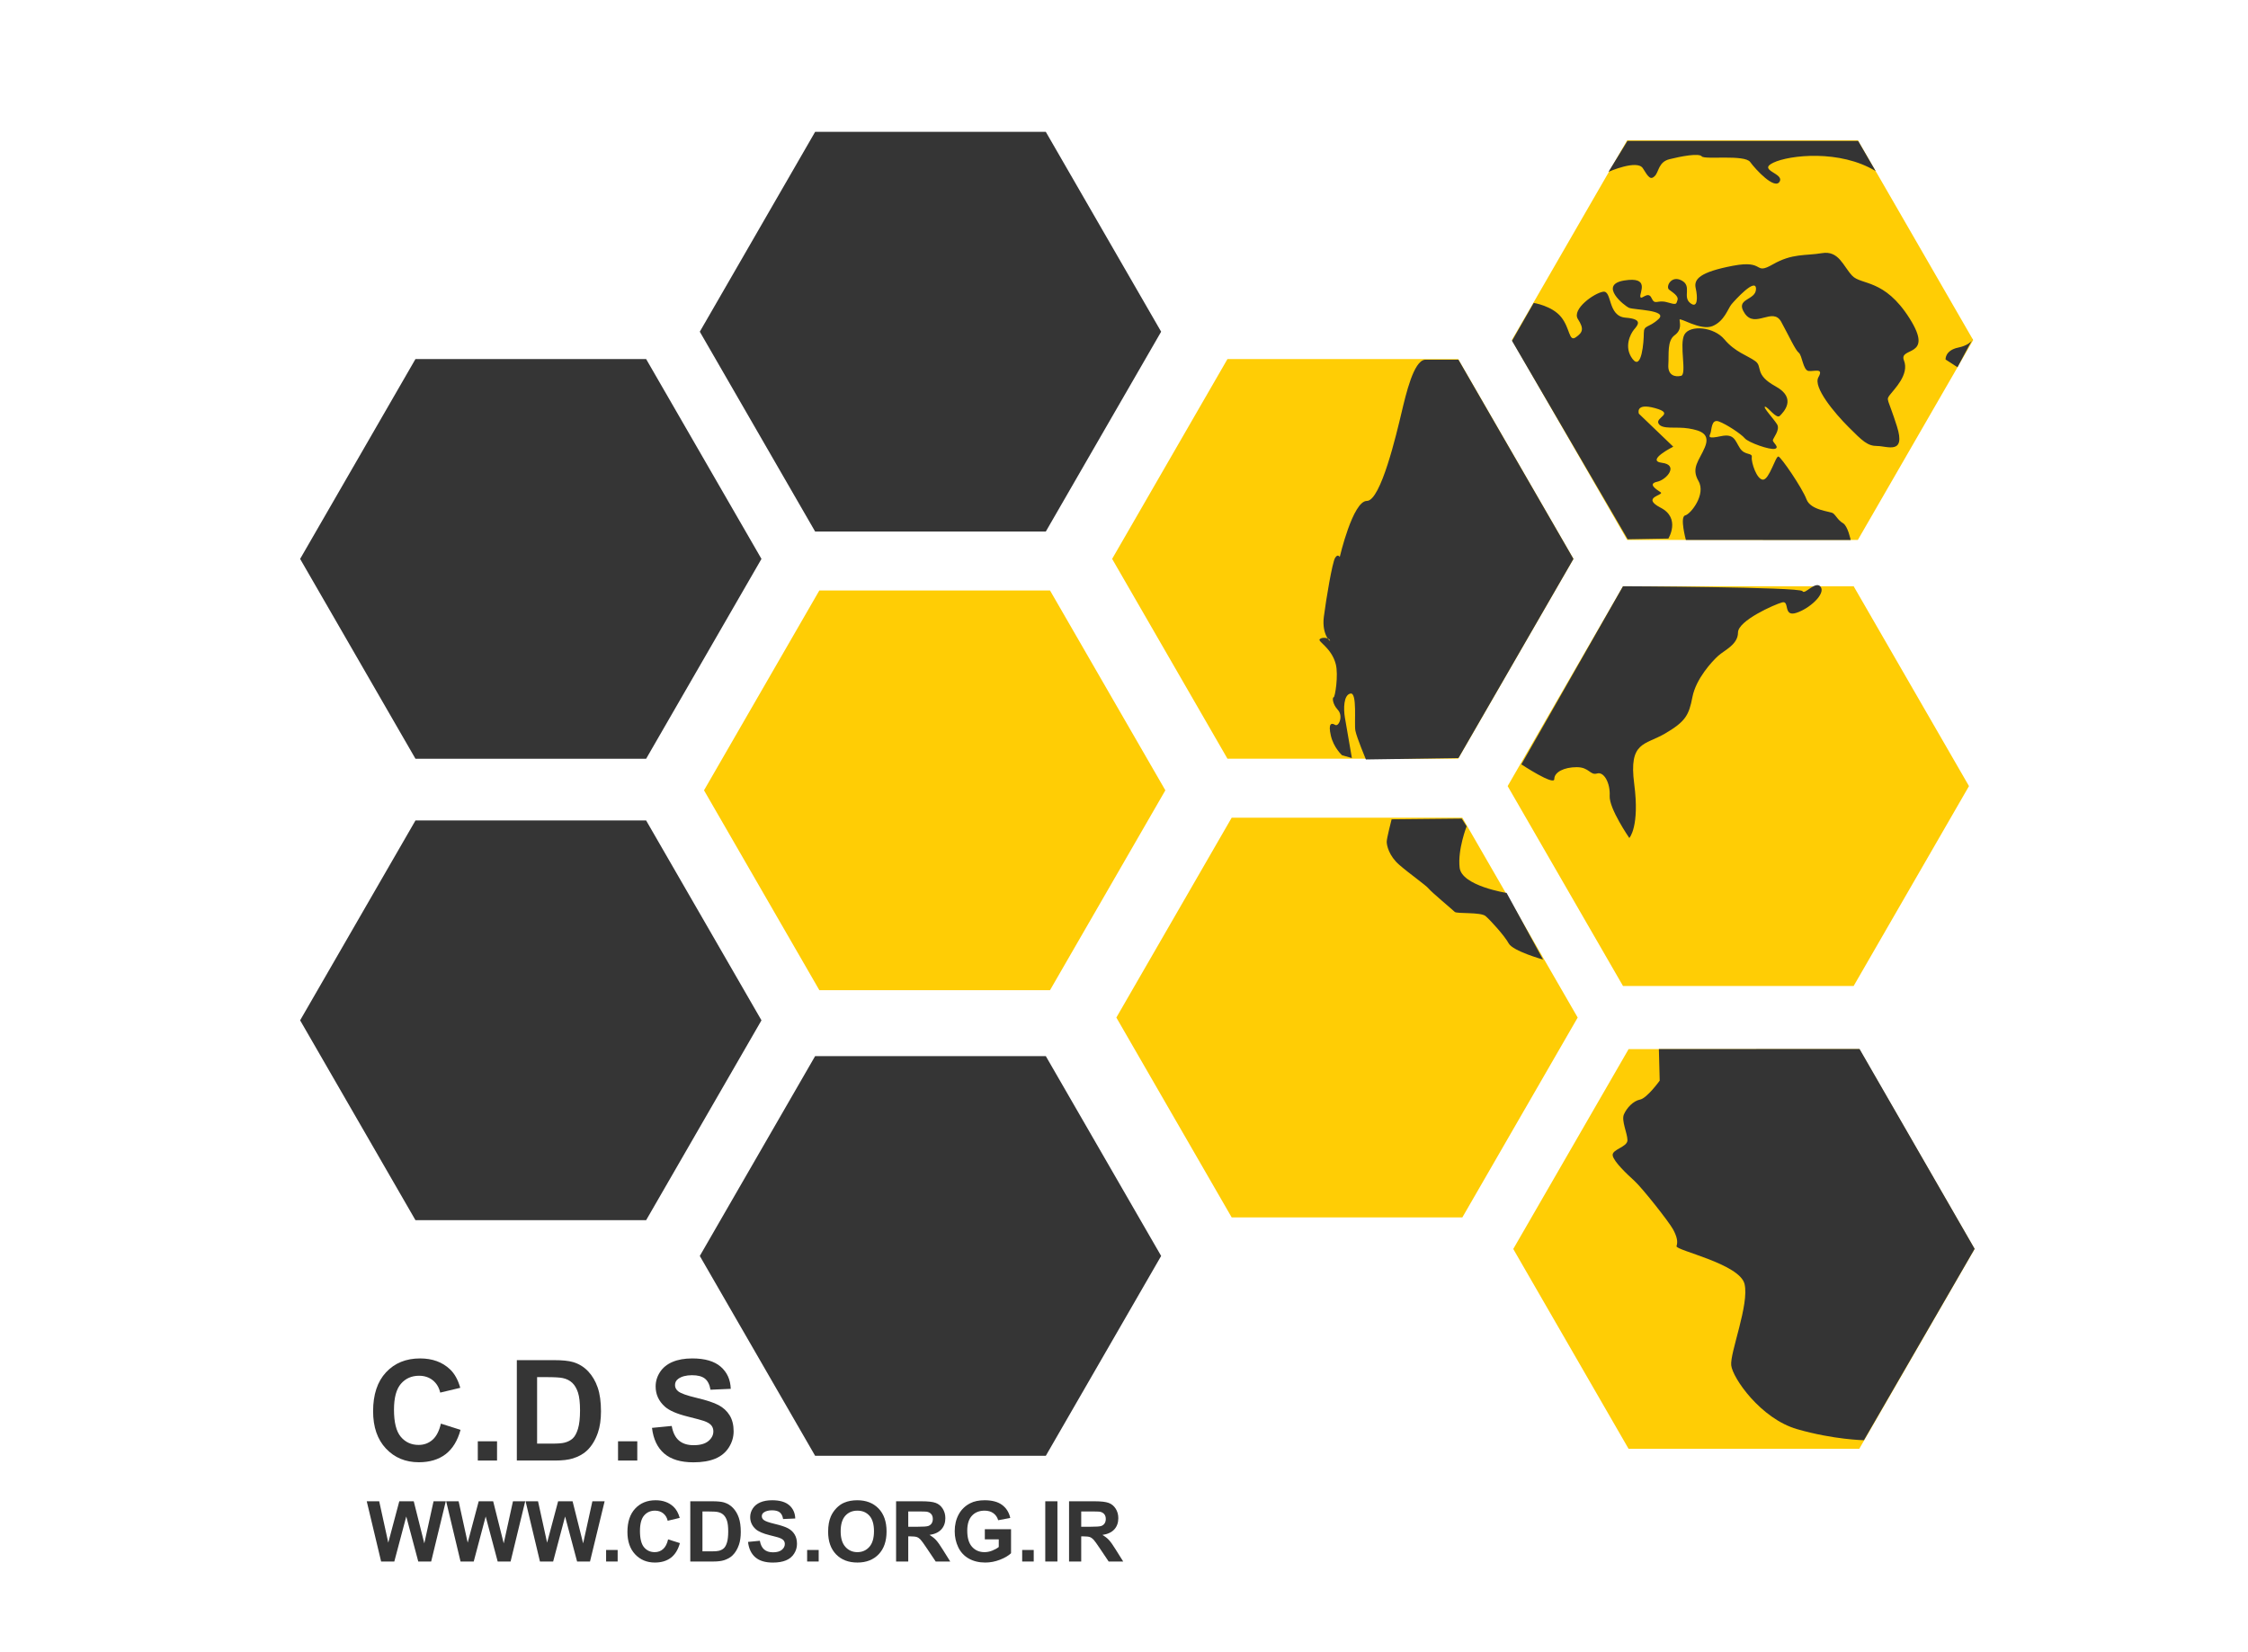 <?xml version="1.0" encoding="windows-1252"?>
<!-- Generator: Adobe Illustrator 18.0.0, SVG Export Plug-In . SVG Version: 6.00 Build 0)  -->
<!DOCTYPE svg PUBLIC "-//W3C//DTD SVG 1.1//EN" "http://www.w3.org/Graphics/SVG/1.1/DTD/svg11.dtd">
<svg version="1.1" id="Layer_1" xmlns="http://www.w3.org/2000/svg" xmlns:xlink="http://www.w3.org/1999/xlink" x="0px" y="0px" viewBox="0 0 1603 1178" style="enable-background:new 0 0 1603 1178;" xml:space="preserve">
<path style="fill-rule:evenodd;clip-rule:evenodd;fill:#353535;" d="M296.257,540.994L214.012,398.5l82.245-142.494h164.486  L542.988,398.5l-82.245,142.495H296.257z"/>
<path style="fill-rule:evenodd;clip-rule:evenodd;fill:#353535;" d="M296.257,869.994L214.012,727.5l82.245-142.495h164.486  L542.988,727.5l-82.245,142.494H296.257z"/>
<path style="fill-rule:evenodd;clip-rule:evenodd;fill:#353535;" d="M581.257,1037.994L499.012,895.5l82.245-142.494h164.486  L827.988,895.5l-82.245,142.495H581.257z"/>
<path style="fill-rule:evenodd;clip-rule:evenodd;fill:#353535;" d="M581.257,378.994L499.012,236.5l82.245-142.494h164.486  L827.988,236.5l-82.245,142.494H581.257z"/>
<path style="fill-rule:evenodd;clip-rule:evenodd;fill:#FFCD05;" d="M584.256,705.994L502.011,563.5l82.245-142.494h164.486  L830.987,563.5l-82.245,142.494H584.256z"/>
<path style="fill-rule:evenodd;clip-rule:evenodd;fill:#FFCD05;" d="M875.285,540.978L793.04,398.483l82.245-142.494h164.486  l82.245,142.494l-82.245,142.494H875.285z"/>
<path style="fill-rule:evenodd;clip-rule:evenodd;fill:#FFCD05;" d="M878.285,868.011l-82.245-142.495l82.245-142.494h164.486  l82.245,142.494l-82.245,142.495H878.285z"/>
<path style="fill-rule:evenodd;clip-rule:evenodd;fill:#FFCD05;" d="M1157.313,702.994L1075.069,560.5l82.245-142.494H1321.8  l82.245,142.494L1321.8,702.994H1157.313z"/>
<path style="fill-rule:evenodd;clip-rule:evenodd;fill:#FFCD05;" d="M1160.314,384.962l-82.245-142.495l82.245-142.494H1324.8  l82.245,142.494L1324.8,384.962H1160.314z"/>
<path style="fill-rule:evenodd;clip-rule:evenodd;fill:#FFCD05;" d="M1161.314,1033.027l-82.245-142.494l82.245-142.494h164.486  l82.245,142.494l-82.245,142.494H1161.314z"/>
<path style="fill-rule:evenodd;clip-rule:evenodd;fill:#353535;" d="M1016,256.5h24l82,142l-82,142l-66,1c0,0-6.5-15.5-7.5-20.5  s1.5-27.5-3.5-26.5s-5,11-4,17s5,29,5,29l-7-2c0,0-6-5.333-8-14s0.333-9.333,3-7.667c2.667,1.667,6-6.333,2-10.667c-4-4.333-4-9-3-9  s3.535-15.865,1.5-23.667c-3-11.5-12.833-16-11.5-17.667c1.333-1.667,6.333-1.333,7.333,0.667s-6-3.667-4.333-16.667s6-38.667,8-42  c2-3.333,3.333-0.667,3.333-0.667s9.333-40,19.333-40S996,308.5,999.333,294.5C1002.667,280.5,1008,257.5,1016,256.5z"/>
<path style="fill:#343434;" d="M1319.667,385c0,0-2-10-5.5-12s-5-5.5-7-7s-16-2-19-10s-18-30-20-30.5s-6.5,16.5-11,16.5  s-8.5-12.5-8-16s-5-1-8.5-6.5s-4-10.5-13.5-8.5s-8.5,0.5-7.5-2s0.5-10.5,6-8.5s16,9,18.5,12s18,8.5,21.5,7.5s-1.5-4.5-1.5-6  s5.5-7.5,3-11.5s-10.5-12.5-8.5-12.5s8,9,10.5,6.5s12.5-12.5-3-21s-9-14-14.5-18s-14.5-6.5-22-15.5s-24.5-10.5-28.5-3.5  s2,28.5-2.5,29.5s-9.5-0.5-9-8s-1-17,4.5-21s3.5-9,3.5-11s15,8,23.5,4.5s11-12.5,13.5-15.5s17.5-19.5,17.5-11s-15.5,6.5-8,17.5  s20-5,26,6s10,20,12.5,22s3,12.5,7,13s11-2.5,7,4.5s11.5,25.5,21.5,35.5s13.5,13.5,20.5,13.5s20.5,6.5,14-14s-8-18.5-5-22.5  s14-14.5,10-24.5s22-1.5,4-30s-34.5-23.5-41-30.5s-9.5-18-21.5-16s-21,0-35,8s-5-3.5-28.5,1s-28,9.5-26.5,16s1.5,15-4,10.5  s1.5-12-6-16s-11.5,4.5-9,6.5s7,4.5,6,7.5s-0.5,3.5-7.5,1.5s-8.5,2.5-11-3s-7.5,2-8-1s7-14.5-11.5-11.5s0,18,3.5,19.5s28,1.5,21,8  s-10.5,4-10.5,10s-1.5,27-8,18.5s-1.5-18,1-21s7-7.5-6-8.5s-9.5-19.5-16-18.5s-22.5,12.5-18,19.5s3.5,9.5-1.5,13s-4-6.5-10.5-14.5  s-19.5-10-19.5-10l-15.5,27l82.5,141.5l29-0.5c0,0,9-14.5-5.5-22s3-9,0-11s-9.5-6-2.5-7.5s15.5-12,3.5-13.5s8-11.5,8-11.5  l-24.5-23.5c0,0-3-8,11.5-4s0,6.5,2.5,11s12.5,2,21.5,3.5s15.5,4,11.5,13.5s-10,14.5-4.5,24s-5.5,23.5-9.5,24.5s0.5,17.5,0.5,17.5  H1319.667z"/>
<path style="fill:#343434;" d="M1406.833,241.333c0,0-1,4.5-10.5,6.5s-9,8.5-9,8.5l8.5,5.5L1406.833,241.333z"/>
<path style="fill:#343434;" d="M1337.5,122l-12.5-21.5h-164.5l-13.5,22c0,0,20.5-9,24.5-2.5s5.5,8.5,8.5,5.5s2.5-10,10.5-12  s21-4.5,23-2s30.5-1.5,34.5,4s17.5,20,21,14s-16-8-4.5-13.5S1312,106.5,1337.5,122z"/>
<path style="fill:#343434;" d="M1285.333,421.5c1.5,3,9.5-8,13-3s-8,15.5-17.5,18.5s-4.5-9-10-7.5s-31.5,13-31.5,21.5  s-9.5,12.5-14,16.5s-16,16.5-18.5,29.5s-5,17.5-19.5,26s-26,5.5-22,36s-3.5,38.5-3.5,38.5s-14.5-21-14-30s-4-17.5-9-16  s-5.5-4.5-14.5-4.5s-16,3.5-16,8.5s-23.5-10.5-23.5-10.5l72.5-127C1157.333,418,1283.833,418.5,1285.333,421.5z"/>
<path style="fill:#343434;" d="M1045.833,589.167l-3.5-5.5l-50,0.5c0,0-3.5,13.5-3.5,16s1.5,10,9,16.5s19,14.5,21,17  s17,15,18.5,16.5s18.5,0,22,3s13.5,14,16.5,19.5s24.5,11.5,24.5,11.5l-26-47.5c0,0-32-5-33.5-18S1045.833,589.167,1045.833,589.167z  "/>
<path style="fill:#343434;" d="M1182.917,748l0.583,22.5c0,0-9,12.5-14,13.5s-9.5,6-11.5,10.5s2.5,13.5,2.5,18.5s-11.5,6.5-10.5,11  s10,13,15.5,18s24.5,29,27.5,34.5s3.5,9,2.5,12s45,12.5,48.5,27s-10.5,49-9.5,58s21,38,47,45.5s47.625,7.875,47.625,7.875  l78.958-136.458L1326,747.917L1182.917,748z"/>
<g>
	<path style="fill:#353535;" d="M314.39,1015.049l14.014,4.443c-2.148,7.813-5.721,13.615-10.718,17.407   c-4.997,3.792-11.336,5.688-19.019,5.688c-9.505,0-17.318-3.247-23.438-9.741c-6.12-6.494-9.18-15.373-9.18-26.636   c0-11.914,3.076-21.167,9.229-27.759s14.241-9.888,24.268-9.888c8.756,0,15.869,2.588,21.338,7.764   c3.255,3.06,5.696,7.455,7.324,13.184l-14.307,3.418c-0.847-3.711-2.612-6.641-5.298-8.789s-5.949-3.223-9.79-3.223   c-5.306,0-9.612,1.904-12.915,5.713c-3.304,3.809-4.956,9.978-4.956,18.506c0,9.05,1.627,15.495,4.883,19.336   c3.255,3.841,7.487,5.762,12.695,5.762c3.841,0,7.145-1.221,9.912-3.662C311.2,1024.131,313.186,1020.291,314.39,1015.049z"/>
	<path style="fill:#353535;" d="M340.709,1041.368v-13.721h13.721v13.721H340.709z"/>
	<path style="fill:#353535;" d="M368.541,969.786h26.416c5.957,0,10.498,0.456,13.623,1.367c4.199,1.237,7.796,3.435,10.791,6.592   c2.995,3.158,5.273,7.023,6.836,11.597c1.563,4.574,2.344,10.213,2.344,16.919c0,5.892-0.732,10.97-2.197,15.234   c-1.791,5.208-4.346,9.424-7.666,12.646c-2.507,2.441-5.892,4.346-10.156,5.713c-3.191,1.009-7.455,1.514-12.793,1.514h-27.197   V969.786z M382.994,981.895v47.412h10.791c4.036,0,6.95-0.228,8.74-0.684c2.344-0.586,4.289-1.579,5.835-2.979   c1.546-1.399,2.808-3.703,3.784-6.909c0.977-3.206,1.465-7.576,1.465-13.11c0-5.534-0.488-9.782-1.465-12.744   c-0.977-2.962-2.344-5.273-4.102-6.934s-3.988-2.783-6.689-3.369c-2.019-0.456-5.974-0.684-11.865-0.684H382.994z"/>
	<path style="fill:#353535;" d="M440.709,1041.368v-13.721h13.721v13.721H440.709z"/>
	<path style="fill:#353535;" d="M464.927,1018.077l14.063-1.367c0.846,4.72,2.563,8.187,5.151,10.4   c2.588,2.214,6.079,3.32,10.474,3.32c4.655,0,8.162-0.984,10.522-2.954c2.36-1.969,3.54-4.272,3.54-6.909   c0-1.692-0.497-3.133-1.489-4.321c-0.993-1.188-2.727-2.222-5.2-3.101c-1.693-0.586-5.55-1.627-11.572-3.125   c-7.748-1.92-13.184-4.28-16.309-7.08c-4.395-3.938-6.592-8.74-6.592-14.404c0-3.646,1.033-7.056,3.101-10.229   c2.067-3.174,5.045-5.591,8.936-7.251c3.889-1.66,8.585-2.49,14.087-2.49c8.984,0,15.747,1.97,20.288,5.908   c4.541,3.939,6.925,9.196,7.153,15.771l-14.453,0.635c-0.619-3.678-1.946-6.323-3.979-7.935c-2.035-1.611-5.086-2.417-9.155-2.417   c-4.199,0-7.488,0.863-9.863,2.588c-1.531,1.107-2.295,2.588-2.295,4.443c0,1.693,0.716,3.142,2.148,4.346   c1.823,1.53,6.25,3.125,13.281,4.785s12.231,3.377,15.601,5.151c3.369,1.774,6.006,4.199,7.91,7.275s2.856,6.877,2.856,11.401   c0,4.102-1.14,7.943-3.418,11.523c-2.279,3.581-5.501,6.242-9.668,7.983c-4.167,1.741-9.359,2.612-15.576,2.612   c-9.05,0-16-2.091-20.85-6.274C468.768,1032.18,465.871,1026.084,464.927,1018.077z"/>
	<path style="fill:#353535;" d="M271.773,1113.368l-10.254-42.949h8.877l6.475,29.502l7.852-29.502h10.313l7.529,30l6.592-30h8.73   l-10.43,42.949h-9.199l-8.555-32.109l-8.525,32.109H271.773z"/>
	<path style="fill:#353535;" d="M328.404,1113.368l-10.254-42.949h8.877l6.475,29.502l7.852-29.502h10.313l7.529,30l6.592-30h8.73   l-10.43,42.949h-9.199l-8.555-32.109l-8.525,32.109H328.404z"/>
	<path style="fill:#353535;" d="M385.035,1113.368l-10.254-42.949h8.877l6.475,29.502l7.852-29.502h10.313l7.529,30l6.592-30h8.73   l-10.43,42.949h-9.199l-8.555-32.109l-8.525,32.109H385.035z"/>
	<path style="fill:#353535;" d="M432.203,1113.368v-8.232h8.232v8.232H432.203z"/>
	<path style="fill:#353535;" d="M476.412,1097.577l8.408,2.666c-1.289,4.688-3.433,8.169-6.431,10.444   c-2.998,2.275-6.802,3.413-11.411,3.413c-5.703,0-10.391-1.948-14.063-5.845c-3.672-3.896-5.508-9.224-5.508-15.981   c0-7.148,1.846-12.7,5.537-16.655s8.545-5.933,14.561-5.933c5.254,0,9.521,1.553,12.803,4.658c1.953,1.836,3.418,4.473,4.395,7.91   l-8.584,2.051c-0.508-2.227-1.567-3.984-3.179-5.273s-3.57-1.934-5.874-1.934c-3.184,0-5.767,1.143-7.749,3.428   c-1.983,2.285-2.974,5.987-2.974,11.104c0,5.43,0.976,9.297,2.93,11.602c1.953,2.305,4.492,3.457,7.617,3.457   c2.304,0,4.287-0.732,5.947-2.197C474.498,1103.026,475.689,1100.722,476.412,1097.577z"/>
	<path style="fill:#353535;" d="M492.232,1070.418h15.85c3.574,0,6.299,0.274,8.174,0.82c2.52,0.743,4.677,2.061,6.475,3.955   c1.797,1.895,3.164,4.214,4.102,6.958c0.938,2.744,1.406,6.128,1.406,10.151c0,3.535-0.439,6.582-1.318,9.141   c-1.074,3.125-2.607,5.654-4.6,7.588c-1.504,1.465-3.535,2.607-6.094,3.428c-1.914,0.605-4.473,0.908-7.676,0.908h-16.318V1070.418   z M500.904,1077.684v28.447h6.475c2.422,0,4.17-0.136,5.244-0.41c1.406-0.352,2.573-0.947,3.501-1.787   c0.927-0.839,1.685-2.222,2.271-4.146c0.586-1.923,0.879-4.545,0.879-7.866c0-3.32-0.293-5.869-0.879-7.646   c-0.586-1.777-1.406-3.164-2.461-4.16s-2.393-1.67-4.014-2.021c-1.211-0.273-3.584-0.41-7.119-0.41H500.904z"/>
	<path style="fill:#353535;" d="M533.394,1099.393l8.438-0.82c0.508,2.832,1.538,4.912,3.091,6.24   c1.553,1.329,3.647,1.992,6.284,1.992c2.793,0,4.897-0.59,6.313-1.772c1.416-1.182,2.124-2.563,2.124-4.146   c0-1.015-0.298-1.879-0.894-2.593c-0.596-0.713-1.636-1.333-3.12-1.86c-1.016-0.352-3.33-0.977-6.943-1.875   c-4.649-1.152-7.91-2.568-9.785-4.248c-2.637-2.363-3.955-5.244-3.955-8.643c0-2.187,0.62-4.233,1.86-6.138   c1.24-1.904,3.027-3.354,5.361-4.351c2.334-0.996,5.151-1.494,8.452-1.494c5.391,0,9.448,1.182,12.173,3.545   c2.725,2.363,4.155,5.518,4.292,9.463l-8.672,0.381c-0.371-2.207-1.167-3.794-2.388-4.761c-1.221-0.967-3.052-1.45-5.493-1.45   c-2.52,0-4.492,0.518-5.918,1.553c-0.918,0.664-1.377,1.553-1.377,2.666c0,1.016,0.429,1.885,1.289,2.607   c1.094,0.918,3.75,1.875,7.969,2.871s7.339,2.026,9.36,3.091c2.021,1.065,3.604,2.52,4.746,4.365s1.714,4.126,1.714,6.841   c0,2.461-0.684,4.766-2.051,6.914c-1.367,2.149-3.301,3.746-5.801,4.79c-2.5,1.044-5.615,1.567-9.346,1.567   c-5.43,0-9.6-1.255-12.51-3.765C535.699,1107.855,533.96,1104.198,533.394,1099.393z"/>
	<path style="fill:#353535;" d="M575.552,1113.368v-8.232h8.232v8.232H575.552z"/>
	<path style="fill:#353535;" d="M590.523,1092.157c0-4.375,0.654-8.046,1.963-11.016c0.977-2.187,2.31-4.15,3.999-5.889   c1.689-1.738,3.54-3.027,5.552-3.867c2.676-1.132,5.762-1.699,9.258-1.699c6.328,0,11.392,1.963,15.19,5.889   c3.798,3.926,5.698,9.385,5.698,16.377c0,6.934-1.885,12.359-5.654,16.274c-3.77,3.916-8.809,5.874-15.117,5.874   c-6.387,0-11.465-1.948-15.234-5.845S590.523,1098.993,590.523,1092.157z M599.458,1091.864c0,4.863,1.123,8.55,3.369,11.06   c2.246,2.51,5.098,3.765,8.555,3.765s6.294-1.245,8.511-3.735c2.216-2.49,3.325-6.226,3.325-11.206   c0-4.922-1.08-8.594-3.237-11.016c-2.158-2.421-5.024-3.633-8.599-3.633s-6.455,1.226-8.643,3.677   C600.552,1083.226,599.458,1086.923,599.458,1091.864z"/>
	<path style="fill:#353535;" d="M638.98,1113.368v-42.949h18.252c4.589,0,7.925,0.386,10.005,1.157   c2.08,0.772,3.745,2.144,4.995,4.116c1.25,1.973,1.875,4.229,1.875,6.768c0,3.223-0.948,5.884-2.842,7.983   c-1.895,2.1-4.727,3.423-8.496,3.97c1.875,1.094,3.423,2.295,4.644,3.604c1.22,1.309,2.866,3.633,4.937,6.973l5.244,8.379h-10.371   l-6.27-9.346c-2.227-3.34-3.75-5.444-4.57-6.313c-0.82-0.869-1.689-1.465-2.607-1.787c-0.918-0.322-2.373-0.483-4.365-0.483h-1.758   v17.93H638.98z M647.652,1088.583h6.416c4.16,0,6.757-0.176,7.793-0.527c1.035-0.352,1.846-0.957,2.432-1.816   c0.586-0.859,0.879-1.934,0.879-3.223c0-1.445-0.386-2.612-1.157-3.501c-0.772-0.889-1.86-1.45-3.267-1.685   c-0.703-0.098-2.813-0.146-6.328-0.146h-6.768V1088.583z"/>
	<path style="fill:#353535;" d="M702.261,1097.577v-7.236h18.691v17.109c-1.816,1.758-4.449,3.306-7.896,4.644   c-3.447,1.337-6.939,2.007-10.474,2.007c-4.493,0-8.408-0.942-11.748-2.827c-3.34-1.885-5.85-4.58-7.529-8.086   c-1.68-3.505-2.52-7.319-2.52-11.44c0-4.472,0.938-8.447,2.813-11.924c1.875-3.476,4.619-6.142,8.232-7.998   c2.754-1.425,6.182-2.139,10.283-2.139c5.332,0,9.497,1.118,12.495,3.354c2.998,2.237,4.926,5.328,5.786,9.272l-8.613,1.611   c-0.605-2.109-1.743-3.774-3.413-4.995c-1.67-1.22-3.755-1.831-6.255-1.831c-3.79,0-6.802,1.201-9.038,3.604   c-2.237,2.402-3.354,5.967-3.354,10.693c0,5.098,1.132,8.921,3.398,11.47c2.266,2.549,5.234,3.823,8.906,3.823   c1.816,0,3.637-0.356,5.464-1.069c1.826-0.713,3.394-1.577,4.702-2.593v-5.449H702.261z"/>
	<path style="fill:#353535;" d="M728.892,1113.368v-8.232h8.232v8.232H728.892z"/>
	<path style="fill:#353535;" d="M745.357,1113.368v-42.949h8.672v42.949H745.357z"/>
	<path style="fill:#353535;" d="M762.32,1113.368v-42.949h18.252c4.589,0,7.925,0.386,10.005,1.157   c2.08,0.772,3.745,2.144,4.995,4.116c1.25,1.973,1.875,4.229,1.875,6.768c0,3.223-0.948,5.884-2.842,7.983   c-1.895,2.1-4.727,3.423-8.496,3.97c1.875,1.094,3.423,2.295,4.644,3.604c1.22,1.309,2.866,3.633,4.937,6.973l5.244,8.379h-10.371   l-6.27-9.346c-2.227-3.34-3.75-5.444-4.57-6.313c-0.82-0.869-1.689-1.465-2.607-1.787c-0.918-0.322-2.373-0.483-4.365-0.483h-1.758   v17.93H762.32z M770.992,1088.583h6.416c4.16,0,6.757-0.176,7.793-0.527c1.035-0.352,1.846-0.957,2.432-1.816   c0.586-0.859,0.879-1.934,0.879-3.223c0-1.445-0.386-2.612-1.157-3.501c-0.772-0.889-1.86-1.45-3.267-1.685   c-0.703-0.098-2.813-0.146-6.328-0.146h-6.768V1088.583z"/>
</g>
</svg>